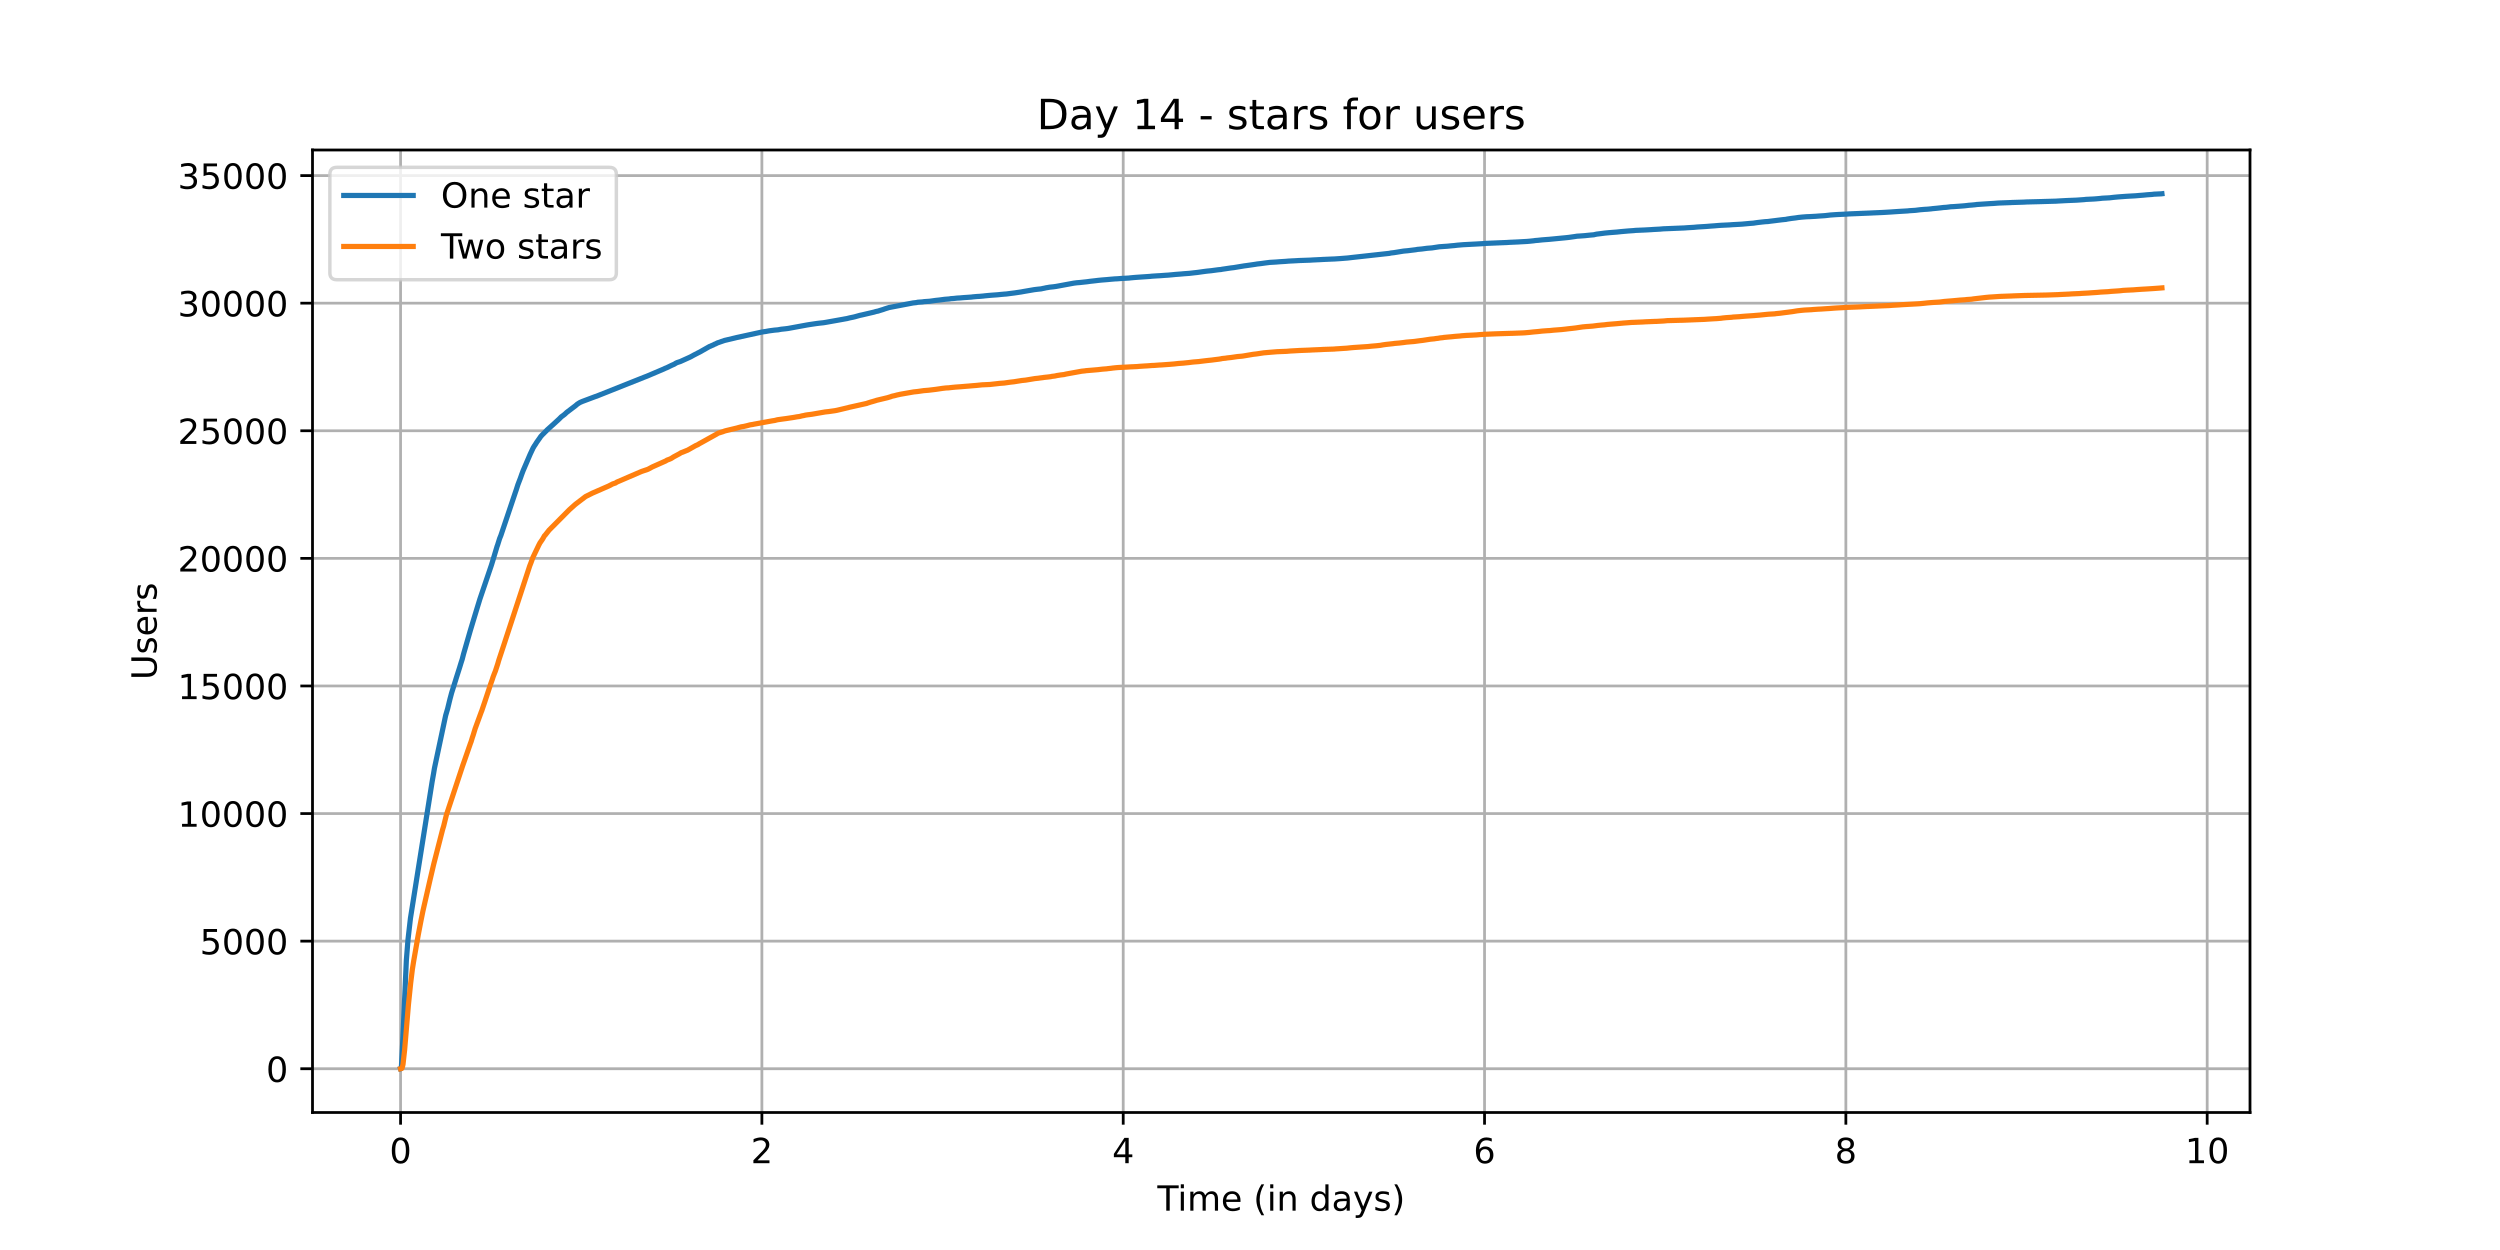 <?xml version="1.0" encoding="utf-8" standalone="no"?>
<!DOCTYPE svg PUBLIC "-//W3C//DTD SVG 1.1//EN"
  "http://www.w3.org/Graphics/SVG/1.1/DTD/svg11.dtd">
<!-- Created with matplotlib (https://matplotlib.org/) -->
<svg height="360pt" version="1.1" viewBox="0 0 720 360" width="720pt" xmlns="http://www.w3.org/2000/svg" xmlns:xlink="http://www.w3.org/1999/xlink">
 <defs>
  <style type="text/css">*{stroke-linecap:butt;stroke-linejoin:round;}</style>
 </defs>
 <g id="figure_1">
  <g id="patch_1">
   <path d="M 0 360 
L 720 360 
L 720 0 
L 0 0 
z
" style="fill:#ffffff;"/>
  </g>
  <g id="axes_1">
   <g id="patch_2">
    <path d="M 90 320.4 
L 648 320.4 
L 648 43.2 
L 90 43.2 
z
" style="fill:#ffffff;"/>
   </g>
   <g id="matplotlib.axis_1">
    <g id="xtick_1">
     <g id="line2d_1">
      <path clip-path="url(#p4a746fdde4)" d="M 115.364 320.4 
L 115.364 43.2 
" style="fill:none;stroke:#b0b0b0;stroke-linecap:square;stroke-width:0.8;"/>
     </g>
     <g id="line2d_2">
      <defs>
       <path d="M 0 0 
L 0 3.5 
" id="m9d5cbd801d" style="stroke:#000000;stroke-width:0.8;"/>
      </defs>
      <g>
       <use style="stroke:#000000;stroke-width:0.8;" x="115.364" xlink:href="#m9d5cbd801d" y="320.4"/>
      </g>
     </g>
     <g id="text_1">
      <!-- 0 -->
      <g transform="translate(112.182 334.998)scale(0.1 -0.1)">
       <defs>
        <path d="M 31.781 66.406 
Q 24.172 66.406 20.328 58.906 
Q 16.5 51.422 16.5 36.375 
Q 16.5 21.391 20.328 13.891 
Q 24.172 6.391 31.781 6.391 
Q 39.453 6.391 43.281 13.891 
Q 47.125 21.391 47.125 36.375 
Q 47.125 51.422 43.281 58.906 
Q 39.453 66.406 31.781 66.406 
z
M 31.781 74.219 
Q 44.047 74.219 50.516 64.516 
Q 56.984 54.828 56.984 36.375 
Q 56.984 17.969 50.516 8.266 
Q 44.047 -1.422 31.781 -1.422 
Q 19.531 -1.422 13.062 8.266 
Q 6.594 17.969 6.594 36.375 
Q 6.594 54.828 13.062 64.516 
Q 19.531 74.219 31.781 74.219 
z
" id="DejaVuSans-48"/>
       </defs>
       <use xlink:href="#DejaVuSans-48"/>
      </g>
     </g>
    </g>
    <g id="xtick_2">
     <g id="line2d_3">
      <path clip-path="url(#p4a746fdde4)" d="M 219.425 320.4 
L 219.425 43.2 
" style="fill:none;stroke:#b0b0b0;stroke-linecap:square;stroke-width:0.8;"/>
     </g>
     <g id="line2d_4">
      <g>
       <use style="stroke:#000000;stroke-width:0.8;" x="219.425" xlink:href="#m9d5cbd801d" y="320.4"/>
      </g>
     </g>
     <g id="text_2">
      <!-- 2 -->
      <g transform="translate(216.244 334.998)scale(0.1 -0.1)">
       <defs>
        <path d="M 19.188 8.297 
L 53.609 8.297 
L 53.609 0 
L 7.328 0 
L 7.328 8.297 
Q 12.938 14.109 22.625 23.891 
Q 32.328 33.688 34.812 36.531 
Q 39.547 41.844 41.422 45.531 
Q 43.312 49.219 43.312 52.781 
Q 43.312 58.594 39.234 62.25 
Q 35.156 65.922 28.609 65.922 
Q 23.969 65.922 18.812 64.312 
Q 13.672 62.703 7.812 59.422 
L 7.812 69.391 
Q 13.766 71.781 18.938 73 
Q 24.125 74.219 28.422 74.219 
Q 39.75 74.219 46.484 68.547 
Q 53.219 62.891 53.219 53.422 
Q 53.219 48.922 51.531 44.891 
Q 49.859 40.875 45.406 35.406 
Q 44.188 33.984 37.641 27.219 
Q 31.109 20.453 19.188 8.297 
z
" id="DejaVuSans-50"/>
       </defs>
       <use xlink:href="#DejaVuSans-50"/>
      </g>
     </g>
    </g>
    <g id="xtick_3">
     <g id="line2d_5">
      <path clip-path="url(#p4a746fdde4)" d="M 323.486 320.4 
L 323.486 43.2 
" style="fill:none;stroke:#b0b0b0;stroke-linecap:square;stroke-width:0.8;"/>
     </g>
     <g id="line2d_6">
      <g>
       <use style="stroke:#000000;stroke-width:0.8;" x="323.486" xlink:href="#m9d5cbd801d" y="320.4"/>
      </g>
     </g>
     <g id="text_3">
      <!-- 4 -->
      <g transform="translate(320.305 334.998)scale(0.1 -0.1)">
       <defs>
        <path d="M 37.797 64.312 
L 12.891 25.391 
L 37.797 25.391 
z
M 35.203 72.906 
L 47.609 72.906 
L 47.609 25.391 
L 58.016 25.391 
L 58.016 17.188 
L 47.609 17.188 
L 47.609 0 
L 37.797 0 
L 37.797 17.188 
L 4.891 17.188 
L 4.891 26.703 
z
" id="DejaVuSans-52"/>
       </defs>
       <use xlink:href="#DejaVuSans-52"/>
      </g>
     </g>
    </g>
    <g id="xtick_4">
     <g id="line2d_7">
      <path clip-path="url(#p4a746fdde4)" d="M 427.547 320.4 
L 427.547 43.2 
" style="fill:none;stroke:#b0b0b0;stroke-linecap:square;stroke-width:0.8;"/>
     </g>
     <g id="line2d_8">
      <g>
       <use style="stroke:#000000;stroke-width:0.8;" x="427.547" xlink:href="#m9d5cbd801d" y="320.4"/>
      </g>
     </g>
     <g id="text_4">
      <!-- 6 -->
      <g transform="translate(424.366 334.998)scale(0.1 -0.1)">
       <defs>
        <path d="M 33.016 40.375 
Q 26.375 40.375 22.484 35.828 
Q 18.609 31.297 18.609 23.391 
Q 18.609 15.531 22.484 10.953 
Q 26.375 6.391 33.016 6.391 
Q 39.656 6.391 43.531 10.953 
Q 47.406 15.531 47.406 23.391 
Q 47.406 31.297 43.531 35.828 
Q 39.656 40.375 33.016 40.375 
z
M 52.594 71.297 
L 52.594 62.312 
Q 48.875 64.062 45.094 64.984 
Q 41.312 65.922 37.594 65.922 
Q 27.828 65.922 22.672 59.328 
Q 17.531 52.734 16.797 39.406 
Q 19.672 43.656 24.016 45.922 
Q 28.375 48.188 33.594 48.188 
Q 44.578 48.188 50.953 41.516 
Q 57.328 34.859 57.328 23.391 
Q 57.328 12.156 50.688 5.359 
Q 44.047 -1.422 33.016 -1.422 
Q 20.359 -1.422 13.672 8.266 
Q 6.984 17.969 6.984 36.375 
Q 6.984 53.656 15.188 63.938 
Q 23.391 74.219 37.203 74.219 
Q 40.922 74.219 44.703 73.484 
Q 48.484 72.75 52.594 71.297 
z
" id="DejaVuSans-54"/>
       </defs>
       <use xlink:href="#DejaVuSans-54"/>
      </g>
     </g>
    </g>
    <g id="xtick_5">
     <g id="line2d_9">
      <path clip-path="url(#p4a746fdde4)" d="M 531.608 320.4 
L 531.608 43.2 
" style="fill:none;stroke:#b0b0b0;stroke-linecap:square;stroke-width:0.8;"/>
     </g>
     <g id="line2d_10">
      <g>
       <use style="stroke:#000000;stroke-width:0.8;" x="531.608" xlink:href="#m9d5cbd801d" y="320.4"/>
      </g>
     </g>
     <g id="text_5">
      <!-- 8 -->
      <g transform="translate(528.427 334.998)scale(0.1 -0.1)">
       <defs>
        <path d="M 31.781 34.625 
Q 24.75 34.625 20.719 30.859 
Q 16.703 27.094 16.703 20.516 
Q 16.703 13.922 20.719 10.156 
Q 24.75 6.391 31.781 6.391 
Q 38.812 6.391 42.859 10.172 
Q 46.922 13.969 46.922 20.516 
Q 46.922 27.094 42.891 30.859 
Q 38.875 34.625 31.781 34.625 
z
M 21.922 38.812 
Q 15.578 40.375 12.031 44.719 
Q 8.5 49.078 8.5 55.328 
Q 8.5 64.062 14.719 69.141 
Q 20.953 74.219 31.781 74.219 
Q 42.672 74.219 48.875 69.141 
Q 55.078 64.062 55.078 55.328 
Q 55.078 49.078 51.531 44.719 
Q 48 40.375 41.703 38.812 
Q 48.828 37.156 52.797 32.312 
Q 56.781 27.484 56.781 20.516 
Q 56.781 9.906 50.312 4.234 
Q 43.844 -1.422 31.781 -1.422 
Q 19.734 -1.422 13.25 4.234 
Q 6.781 9.906 6.781 20.516 
Q 6.781 27.484 10.781 32.312 
Q 14.797 37.156 21.922 38.812 
z
M 18.312 54.391 
Q 18.312 48.734 21.844 45.562 
Q 25.391 42.391 31.781 42.391 
Q 38.141 42.391 41.719 45.562 
Q 45.312 48.734 45.312 54.391 
Q 45.312 60.062 41.719 63.234 
Q 38.141 66.406 31.781 66.406 
Q 25.391 66.406 21.844 63.234 
Q 18.312 60.062 18.312 54.391 
z
" id="DejaVuSans-56"/>
       </defs>
       <use xlink:href="#DejaVuSans-56"/>
      </g>
     </g>
    </g>
    <g id="xtick_6">
     <g id="line2d_11">
      <path clip-path="url(#p4a746fdde4)" d="M 635.669 320.4 
L 635.669 43.2 
" style="fill:none;stroke:#b0b0b0;stroke-linecap:square;stroke-width:0.8;"/>
     </g>
     <g id="line2d_12">
      <g>
       <use style="stroke:#000000;stroke-width:0.8;" x="635.669" xlink:href="#m9d5cbd801d" y="320.4"/>
      </g>
     </g>
     <g id="text_6">
      <!-- 10 -->
      <g transform="translate(629.307 334.998)scale(0.1 -0.1)">
       <defs>
        <path d="M 12.406 8.297 
L 28.516 8.297 
L 28.516 63.922 
L 10.984 60.406 
L 10.984 69.391 
L 28.422 72.906 
L 38.281 72.906 
L 38.281 8.297 
L 54.391 8.297 
L 54.391 0 
L 12.406 0 
z
" id="DejaVuSans-49"/>
       </defs>
       <use xlink:href="#DejaVuSans-49"/>
       <use x="63.623" xlink:href="#DejaVuSans-48"/>
      </g>
     </g>
    </g>
    <g id="text_7">
     <!-- Time (in days) -->
     <g transform="translate(333.327 348.677)scale(0.1 -0.1)">
      <defs>
       <path d="M -0.297 72.906 
L 61.375 72.906 
L 61.375 64.594 
L 35.5 64.594 
L 35.5 0 
L 25.594 0 
L 25.594 64.594 
L -0.297 64.594 
z
" id="DejaVuSans-84"/>
       <path d="M 9.422 54.688 
L 18.406 54.688 
L 18.406 0 
L 9.422 0 
z
M 9.422 75.984 
L 18.406 75.984 
L 18.406 64.594 
L 9.422 64.594 
z
" id="DejaVuSans-105"/>
       <path d="M 52 44.188 
Q 55.375 50.25 60.062 53.125 
Q 64.75 56 71.094 56 
Q 79.641 56 84.281 50.016 
Q 88.922 44.047 88.922 33.016 
L 88.922 0 
L 79.891 0 
L 79.891 32.719 
Q 79.891 40.578 77.094 44.375 
Q 74.312 48.188 68.609 48.188 
Q 61.625 48.188 57.562 43.547 
Q 53.516 38.922 53.516 30.906 
L 53.516 0 
L 44.484 0 
L 44.484 32.719 
Q 44.484 40.625 41.703 44.406 
Q 38.922 48.188 33.109 48.188 
Q 26.219 48.188 22.156 43.531 
Q 18.109 38.875 18.109 30.906 
L 18.109 0 
L 9.078 0 
L 9.078 54.688 
L 18.109 54.688 
L 18.109 46.188 
Q 21.188 51.219 25.484 53.609 
Q 29.781 56 35.688 56 
Q 41.656 56 45.828 52.969 
Q 50 49.953 52 44.188 
z
" id="DejaVuSans-109"/>
       <path d="M 56.203 29.594 
L 56.203 25.203 
L 14.891 25.203 
Q 15.484 15.922 20.484 11.062 
Q 25.484 6.203 34.422 6.203 
Q 39.594 6.203 44.453 7.469 
Q 49.312 8.734 54.109 11.281 
L 54.109 2.781 
Q 49.266 0.734 44.188 -0.344 
Q 39.109 -1.422 33.891 -1.422 
Q 20.797 -1.422 13.156 6.188 
Q 5.516 13.812 5.516 26.812 
Q 5.516 40.234 12.766 48.109 
Q 20.016 56 32.328 56 
Q 43.359 56 49.781 48.891 
Q 56.203 41.797 56.203 29.594 
z
M 47.219 32.234 
Q 47.125 39.594 43.094 43.984 
Q 39.062 48.391 32.422 48.391 
Q 24.906 48.391 20.391 44.141 
Q 15.875 39.891 15.188 32.172 
z
" id="DejaVuSans-101"/>
       <path id="DejaVuSans-32"/>
       <path d="M 31 75.875 
Q 24.469 64.656 21.281 53.656 
Q 18.109 42.672 18.109 31.391 
Q 18.109 20.125 21.312 9.062 
Q 24.516 -2 31 -13.188 
L 23.188 -13.188 
Q 15.875 -1.703 12.234 9.375 
Q 8.594 20.453 8.594 31.391 
Q 8.594 42.281 12.203 53.312 
Q 15.828 64.359 23.188 75.875 
z
" id="DejaVuSans-40"/>
       <path d="M 54.891 33.016 
L 54.891 0 
L 45.906 0 
L 45.906 32.719 
Q 45.906 40.484 42.875 44.328 
Q 39.844 48.188 33.797 48.188 
Q 26.516 48.188 22.312 43.547 
Q 18.109 38.922 18.109 30.906 
L 18.109 0 
L 9.078 0 
L 9.078 54.688 
L 18.109 54.688 
L 18.109 46.188 
Q 21.344 51.125 25.703 53.562 
Q 30.078 56 35.797 56 
Q 45.219 56 50.047 50.172 
Q 54.891 44.344 54.891 33.016 
z
" id="DejaVuSans-110"/>
       <path d="M 45.406 46.391 
L 45.406 75.984 
L 54.391 75.984 
L 54.391 0 
L 45.406 0 
L 45.406 8.203 
Q 42.578 3.328 38.25 0.953 
Q 33.938 -1.422 27.875 -1.422 
Q 17.969 -1.422 11.734 6.484 
Q 5.516 14.406 5.516 27.297 
Q 5.516 40.188 11.734 48.094 
Q 17.969 56 27.875 56 
Q 33.938 56 38.25 53.625 
Q 42.578 51.266 45.406 46.391 
z
M 14.797 27.297 
Q 14.797 17.391 18.875 11.75 
Q 22.953 6.109 30.078 6.109 
Q 37.203 6.109 41.297 11.75 
Q 45.406 17.391 45.406 27.297 
Q 45.406 37.203 41.297 42.844 
Q 37.203 48.484 30.078 48.484 
Q 22.953 48.484 18.875 42.844 
Q 14.797 37.203 14.797 27.297 
z
" id="DejaVuSans-100"/>
       <path d="M 34.281 27.484 
Q 23.391 27.484 19.188 25 
Q 14.984 22.516 14.984 16.5 
Q 14.984 11.719 18.141 8.906 
Q 21.297 6.109 26.703 6.109 
Q 34.188 6.109 38.703 11.406 
Q 43.219 16.703 43.219 25.484 
L 43.219 27.484 
z
M 52.203 31.203 
L 52.203 0 
L 43.219 0 
L 43.219 8.297 
Q 40.141 3.328 35.547 0.953 
Q 30.953 -1.422 24.312 -1.422 
Q 15.922 -1.422 10.953 3.297 
Q 6 8.016 6 15.922 
Q 6 25.141 12.172 29.828 
Q 18.359 34.516 30.609 34.516 
L 43.219 34.516 
L 43.219 35.406 
Q 43.219 41.609 39.141 45 
Q 35.062 48.391 27.688 48.391 
Q 23 48.391 18.547 47.266 
Q 14.109 46.141 10.016 43.891 
L 10.016 52.203 
Q 14.938 54.109 19.578 55.047 
Q 24.219 56 28.609 56 
Q 40.484 56 46.344 49.844 
Q 52.203 43.703 52.203 31.203 
z
" id="DejaVuSans-97"/>
       <path d="M 32.172 -5.078 
Q 28.375 -14.844 24.75 -17.812 
Q 21.141 -20.797 15.094 -20.797 
L 7.906 -20.797 
L 7.906 -13.281 
L 13.188 -13.281 
Q 16.891 -13.281 18.938 -11.516 
Q 21 -9.766 23.484 -3.219 
L 25.094 0.875 
L 2.984 54.688 
L 12.5 54.688 
L 29.594 11.922 
L 46.688 54.688 
L 56.203 54.688 
z
" id="DejaVuSans-121"/>
       <path d="M 44.281 53.078 
L 44.281 44.578 
Q 40.484 46.531 36.375 47.5 
Q 32.281 48.484 27.875 48.484 
Q 21.188 48.484 17.844 46.438 
Q 14.5 44.391 14.5 40.281 
Q 14.5 37.156 16.891 35.375 
Q 19.281 33.594 26.516 31.984 
L 29.594 31.297 
Q 39.156 29.25 43.188 25.516 
Q 47.219 21.781 47.219 15.094 
Q 47.219 7.469 41.188 3.016 
Q 35.156 -1.422 24.609 -1.422 
Q 20.219 -1.422 15.453 -0.562 
Q 10.688 0.297 5.422 2 
L 5.422 11.281 
Q 10.406 8.688 15.234 7.391 
Q 20.062 6.109 24.812 6.109 
Q 31.156 6.109 34.562 8.281 
Q 37.984 10.453 37.984 14.406 
Q 37.984 18.062 35.516 20.016 
Q 33.062 21.969 24.703 23.781 
L 21.578 24.516 
Q 13.234 26.266 9.516 29.906 
Q 5.812 33.547 5.812 39.891 
Q 5.812 47.609 11.281 51.797 
Q 16.75 56 26.812 56 
Q 31.781 56 36.172 55.266 
Q 40.578 54.547 44.281 53.078 
z
" id="DejaVuSans-115"/>
       <path d="M 8.016 75.875 
L 15.828 75.875 
Q 23.141 64.359 26.781 53.312 
Q 30.422 42.281 30.422 31.391 
Q 30.422 20.453 26.781 9.375 
Q 23.141 -1.703 15.828 -13.188 
L 8.016 -13.188 
Q 14.5 -2 17.703 9.062 
Q 20.906 20.125 20.906 31.391 
Q 20.906 42.672 17.703 53.656 
Q 14.5 64.656 8.016 75.875 
z
" id="DejaVuSans-41"/>
      </defs>
      <use xlink:href="#DejaVuSans-84"/>
      <use x="57.959" xlink:href="#DejaVuSans-105"/>
      <use x="85.742" xlink:href="#DejaVuSans-109"/>
      <use x="183.154" xlink:href="#DejaVuSans-101"/>
      <use x="244.678" xlink:href="#DejaVuSans-32"/>
      <use x="276.465" xlink:href="#DejaVuSans-40"/>
      <use x="315.479" xlink:href="#DejaVuSans-105"/>
      <use x="343.262" xlink:href="#DejaVuSans-110"/>
      <use x="406.641" xlink:href="#DejaVuSans-32"/>
      <use x="438.428" xlink:href="#DejaVuSans-100"/>
      <use x="501.904" xlink:href="#DejaVuSans-97"/>
      <use x="563.184" xlink:href="#DejaVuSans-121"/>
      <use x="622.363" xlink:href="#DejaVuSans-115"/>
      <use x="674.463" xlink:href="#DejaVuSans-41"/>
     </g>
    </g>
   </g>
   <g id="matplotlib.axis_2">
    <g id="ytick_1">
     <g id="line2d_13">
      <path clip-path="url(#p4a746fdde4)" d="M 90 307.8 
L 648 307.8 
" style="fill:none;stroke:#b0b0b0;stroke-linecap:square;stroke-width:0.8;"/>
     </g>
     <g id="line2d_14">
      <defs>
       <path d="M 0 0 
L -3.5 0 
" id="m62aedca3f7" style="stroke:#000000;stroke-width:0.8;"/>
      </defs>
      <g>
       <use style="stroke:#000000;stroke-width:0.8;" x="90" xlink:href="#m62aedca3f7" y="307.8"/>
      </g>
     </g>
     <g id="text_8">
      <!-- 0 -->
      <g transform="translate(76.638 311.599)scale(0.1 -0.1)">
       <use xlink:href="#DejaVuSans-48"/>
      </g>
     </g>
    </g>
    <g id="ytick_2">
     <g id="line2d_15">
      <path clip-path="url(#p4a746fdde4)" d="M 90 271.052 
L 648 271.052 
" style="fill:none;stroke:#b0b0b0;stroke-linecap:square;stroke-width:0.8;"/>
     </g>
     <g id="line2d_16">
      <g>
       <use style="stroke:#000000;stroke-width:0.8;" x="90" xlink:href="#m62aedca3f7" y="271.052"/>
      </g>
     </g>
     <g id="text_9">
      <!-- 5000 -->
      <g transform="translate(57.55 274.852)scale(0.1 -0.1)">
       <defs>
        <path d="M 10.797 72.906 
L 49.516 72.906 
L 49.516 64.594 
L 19.828 64.594 
L 19.828 46.734 
Q 21.969 47.469 24.109 47.828 
Q 26.266 48.188 28.422 48.188 
Q 40.625 48.188 47.75 41.5 
Q 54.891 34.812 54.891 23.391 
Q 54.891 11.625 47.562 5.094 
Q 40.234 -1.422 26.906 -1.422 
Q 22.312 -1.422 17.547 -0.641 
Q 12.797 0.141 7.719 1.703 
L 7.719 11.625 
Q 12.109 9.234 16.797 8.062 
Q 21.484 6.891 26.703 6.891 
Q 35.156 6.891 40.078 11.328 
Q 45.016 15.766 45.016 23.391 
Q 45.016 31 40.078 35.438 
Q 35.156 39.891 26.703 39.891 
Q 22.75 39.891 18.812 39.016 
Q 14.891 38.141 10.797 36.281 
z
" id="DejaVuSans-53"/>
       </defs>
       <use xlink:href="#DejaVuSans-53"/>
       <use x="63.623" xlink:href="#DejaVuSans-48"/>
       <use x="127.246" xlink:href="#DejaVuSans-48"/>
       <use x="190.869" xlink:href="#DejaVuSans-48"/>
      </g>
     </g>
    </g>
    <g id="ytick_3">
     <g id="line2d_17">
      <path clip-path="url(#p4a746fdde4)" d="M 90 234.305 
L 648 234.305 
" style="fill:none;stroke:#b0b0b0;stroke-linecap:square;stroke-width:0.8;"/>
     </g>
     <g id="line2d_18">
      <g>
       <use style="stroke:#000000;stroke-width:0.8;" x="90" xlink:href="#m62aedca3f7" y="234.305"/>
      </g>
     </g>
     <g id="text_10">
      <!-- 10000 -->
      <g transform="translate(51.188 238.104)scale(0.1 -0.1)">
       <use xlink:href="#DejaVuSans-49"/>
       <use x="63.623" xlink:href="#DejaVuSans-48"/>
       <use x="127.246" xlink:href="#DejaVuSans-48"/>
       <use x="190.869" xlink:href="#DejaVuSans-48"/>
       <use x="254.492" xlink:href="#DejaVuSans-48"/>
      </g>
     </g>
    </g>
    <g id="ytick_4">
     <g id="line2d_19">
      <path clip-path="url(#p4a746fdde4)" d="M 90 197.557 
L 648 197.557 
" style="fill:none;stroke:#b0b0b0;stroke-linecap:square;stroke-width:0.8;"/>
     </g>
     <g id="line2d_20">
      <g>
       <use style="stroke:#000000;stroke-width:0.8;" x="90" xlink:href="#m62aedca3f7" y="197.557"/>
      </g>
     </g>
     <g id="text_11">
      <!-- 15000 -->
      <g transform="translate(51.188 201.357)scale(0.1 -0.1)">
       <use xlink:href="#DejaVuSans-49"/>
       <use x="63.623" xlink:href="#DejaVuSans-53"/>
       <use x="127.246" xlink:href="#DejaVuSans-48"/>
       <use x="190.869" xlink:href="#DejaVuSans-48"/>
       <use x="254.492" xlink:href="#DejaVuSans-48"/>
      </g>
     </g>
    </g>
    <g id="ytick_5">
     <g id="line2d_21">
      <path clip-path="url(#p4a746fdde4)" d="M 90 160.81 
L 648 160.81 
" style="fill:none;stroke:#b0b0b0;stroke-linecap:square;stroke-width:0.8;"/>
     </g>
     <g id="line2d_22">
      <g>
       <use style="stroke:#000000;stroke-width:0.8;" x="90" xlink:href="#m62aedca3f7" y="160.81"/>
      </g>
     </g>
     <g id="text_12">
      <!-- 20000 -->
      <g transform="translate(51.188 164.609)scale(0.1 -0.1)">
       <use xlink:href="#DejaVuSans-50"/>
       <use x="63.623" xlink:href="#DejaVuSans-48"/>
       <use x="127.246" xlink:href="#DejaVuSans-48"/>
       <use x="190.869" xlink:href="#DejaVuSans-48"/>
       <use x="254.492" xlink:href="#DejaVuSans-48"/>
      </g>
     </g>
    </g>
    <g id="ytick_6">
     <g id="line2d_23">
      <path clip-path="url(#p4a746fdde4)" d="M 90 124.062 
L 648 124.062 
" style="fill:none;stroke:#b0b0b0;stroke-linecap:square;stroke-width:0.8;"/>
     </g>
     <g id="line2d_24">
      <g>
       <use style="stroke:#000000;stroke-width:0.8;" x="90" xlink:href="#m62aedca3f7" y="124.062"/>
      </g>
     </g>
     <g id="text_13">
      <!-- 25000 -->
      <g transform="translate(51.188 127.861)scale(0.1 -0.1)">
       <use xlink:href="#DejaVuSans-50"/>
       <use x="63.623" xlink:href="#DejaVuSans-53"/>
       <use x="127.246" xlink:href="#DejaVuSans-48"/>
       <use x="190.869" xlink:href="#DejaVuSans-48"/>
       <use x="254.492" xlink:href="#DejaVuSans-48"/>
      </g>
     </g>
    </g>
    <g id="ytick_7">
     <g id="line2d_25">
      <path clip-path="url(#p4a746fdde4)" d="M 90 87.315 
L 648 87.315 
" style="fill:none;stroke:#b0b0b0;stroke-linecap:square;stroke-width:0.8;"/>
     </g>
     <g id="line2d_26">
      <g>
       <use style="stroke:#000000;stroke-width:0.8;" x="90" xlink:href="#m62aedca3f7" y="87.315"/>
      </g>
     </g>
     <g id="text_14">
      <!-- 30000 -->
      <g transform="translate(51.188 91.114)scale(0.1 -0.1)">
       <defs>
        <path d="M 40.578 39.312 
Q 47.656 37.797 51.625 33 
Q 55.609 28.219 55.609 21.188 
Q 55.609 10.406 48.188 4.484 
Q 40.766 -1.422 27.094 -1.422 
Q 22.516 -1.422 17.656 -0.516 
Q 12.797 0.391 7.625 2.203 
L 7.625 11.719 
Q 11.719 9.328 16.594 8.109 
Q 21.484 6.891 26.812 6.891 
Q 36.078 6.891 40.938 10.547 
Q 45.797 14.203 45.797 21.188 
Q 45.797 27.641 41.281 31.266 
Q 36.766 34.906 28.719 34.906 
L 20.219 34.906 
L 20.219 43.016 
L 29.109 43.016 
Q 36.375 43.016 40.234 45.922 
Q 44.094 48.828 44.094 54.297 
Q 44.094 59.906 40.109 62.906 
Q 36.141 65.922 28.719 65.922 
Q 24.656 65.922 20.016 65.031 
Q 15.375 64.156 9.812 62.312 
L 9.812 71.094 
Q 15.438 72.656 20.344 73.438 
Q 25.25 74.219 29.594 74.219 
Q 40.828 74.219 47.359 69.109 
Q 53.906 64.016 53.906 55.328 
Q 53.906 49.266 50.438 45.094 
Q 46.969 40.922 40.578 39.312 
z
" id="DejaVuSans-51"/>
       </defs>
       <use xlink:href="#DejaVuSans-51"/>
       <use x="63.623" xlink:href="#DejaVuSans-48"/>
       <use x="127.246" xlink:href="#DejaVuSans-48"/>
       <use x="190.869" xlink:href="#DejaVuSans-48"/>
       <use x="254.492" xlink:href="#DejaVuSans-48"/>
      </g>
     </g>
    </g>
    <g id="ytick_8">
     <g id="line2d_27">
      <path clip-path="url(#p4a746fdde4)" d="M 90 50.567 
L 648 50.567 
" style="fill:none;stroke:#b0b0b0;stroke-linecap:square;stroke-width:0.8;"/>
     </g>
     <g id="line2d_28">
      <g>
       <use style="stroke:#000000;stroke-width:0.8;" x="90" xlink:href="#m62aedca3f7" y="50.567"/>
      </g>
     </g>
     <g id="text_15">
      <!-- 35000 -->
      <g transform="translate(51.188 54.366)scale(0.1 -0.1)">
       <use xlink:href="#DejaVuSans-51"/>
       <use x="63.623" xlink:href="#DejaVuSans-53"/>
       <use x="127.246" xlink:href="#DejaVuSans-48"/>
       <use x="190.869" xlink:href="#DejaVuSans-48"/>
       <use x="254.492" xlink:href="#DejaVuSans-48"/>
      </g>
     </g>
    </g>
    <g id="text_16">
     <!-- Users -->
     <g transform="translate(45.108 195.801)rotate(-90)scale(0.1 -0.1)">
      <defs>
       <path d="M 8.688 72.906 
L 18.609 72.906 
L 18.609 28.609 
Q 18.609 16.891 22.844 11.734 
Q 27.094 6.594 36.625 6.594 
Q 46.094 6.594 50.344 11.734 
Q 54.594 16.891 54.594 28.609 
L 54.594 72.906 
L 64.5 72.906 
L 64.5 27.391 
Q 64.5 13.141 57.438 5.859 
Q 50.391 -1.422 36.625 -1.422 
Q 22.797 -1.422 15.734 5.859 
Q 8.688 13.141 8.688 27.391 
z
" id="DejaVuSans-85"/>
       <path d="M 41.109 46.297 
Q 39.594 47.172 37.812 47.578 
Q 36.031 48 33.891 48 
Q 26.266 48 22.188 43.047 
Q 18.109 38.094 18.109 28.812 
L 18.109 0 
L 9.078 0 
L 9.078 54.688 
L 18.109 54.688 
L 18.109 46.188 
Q 20.953 51.172 25.484 53.578 
Q 30.031 56 36.531 56 
Q 37.453 56 38.578 55.875 
Q 39.703 55.766 41.062 55.516 
z
" id="DejaVuSans-114"/>
      </defs>
      <use xlink:href="#DejaVuSans-85"/>
      <use x="73.193" xlink:href="#DejaVuSans-115"/>
      <use x="125.293" xlink:href="#DejaVuSans-101"/>
      <use x="186.816" xlink:href="#DejaVuSans-114"/>
      <use x="227.93" xlink:href="#DejaVuSans-115"/>
     </g>
    </g>
   </g>
   <g id="line2d_29">
    <path clip-path="url(#p4a746fdde4)" d="M 115.364 307.8 
L 115.493 307.763 
L 115.6 307.308 
L 115.886 302.009 
L 117.032 276.557 
L 117.498 270.656 
L 118.214 264.423 
L 124.444 225.177 
L 124.874 222.759 
L 125.125 221.237 
L 128.348 206.053 
L 128.921 204.098 
L 129.566 201.431 
L 130.067 199.549 
L 130.891 196.933 
L 131.178 196.014 
L 131.32 195.544 
L 132.359 192.28 
L 132.789 190.869 
L 133.114 189.862 
L 133.509 188.326 
L 133.724 187.584 
L 135.407 181.741 
L 136.768 177.243 
L 137.627 174.421 
L 137.842 173.73 
L 138.2 172.554 
L 141.531 162.75 
L 141.925 161.464 
L 143.178 157.289 
L 143.286 157.025 
L 143.894 155.085 
L 144.252 154.203 
L 148.514 141.547 
L 148.693 141.032 
L 149.159 139.57 
L 149.875 137.71 
L 150.269 136.586 
L 150.664 135.542 
L 152.669 130.861 
L 153.529 129.031 
L 153.887 128.435 
L 154.138 128.075 
L 154.568 127.377 
L 155.392 126.223 
L 155.749 125.694 
L 156.287 125.113 
L 156.681 124.738 
L 156.86 124.54 
L 156.968 124.43 
L 157.255 124.158 
L 157.577 123.812 
L 159.546 122.041 
L 161.051 120.659 
L 161.302 120.402 
L 161.624 120.071 
L 162.591 119.351 
L 163.2 118.778 
L 165.706 116.874 
L 165.993 116.639 
L 166.243 116.411 
L 166.709 116.11 
L 167.067 115.897 
L 167.748 115.603 
L 171.329 114.258 
L 171.616 114.162 
L 171.867 114.082 
L 172.406 113.861 
L 185.662 108.584 
L 186.306 108.342 
L 191.284 106.225 
L 191.463 106.122 
L 192.035 105.894 
L 193.503 105.181 
L 193.718 105.093 
L 194.184 104.887 
L 194.685 104.571 
L 195.043 104.41 
L 195.938 104.116 
L 198.589 102.918 
L 198.983 102.727 
L 199.735 102.308 
L 201.097 101.602 
L 201.49 101.411 
L 204.321 99.802 
L 204.643 99.691 
L 204.858 99.574 
L 205.36 99.375 
L 205.825 99.125 
L 206.112 99.022 
L 206.577 98.773 
L 208.619 98.06 
L 211.843 97.295 
L 212.094 97.229 
L 219.363 95.642 
L 219.829 95.561 
L 220.617 95.451 
L 220.903 95.392 
L 221.511 95.282 
L 223.016 95.083 
L 224.161 94.98 
L 224.376 94.929 
L 224.985 94.819 
L 226.059 94.708 
L 226.954 94.598 
L 232.469 93.584 
L 233.149 93.474 
L 235.118 93.18 
L 236.014 93.069 
L 237.124 92.952 
L 237.805 92.842 
L 242.174 92.062 
L 242.747 91.96 
L 243.284 91.857 
L 243.929 91.746 
L 244.681 91.555 
L 245.182 91.452 
L 245.719 91.342 
L 246.185 91.232 
L 247.654 90.82 
L 248.228 90.703 
L 251.775 89.872 
L 252.061 89.777 
L 252.384 89.689 
L 252.886 89.593 
L 253.315 89.446 
L 254.354 89.13 
L 254.892 88.932 
L 255.823 88.645 
L 256.038 88.571 
L 262.95 87.249 
L 263.954 87.138 
L 264.276 87.05 
L 265.673 86.947 
L 266.138 86.874 
L 267.75 86.763 
L 269.469 86.521 
L 270.507 86.411 
L 272.047 86.205 
L 273.372 86.102 
L 273.873 86.014 
L 274.661 85.962 
L 275.628 85.852 
L 276.345 85.815 
L 277.635 85.705 
L 278.423 85.654 
L 279.857 85.551 
L 280.108 85.507 
L 281.325 85.396 
L 282.042 85.36 
L 283.259 85.249 
L 283.653 85.198 
L 284.798 85.088 
L 285.694 85.014 
L 287.234 84.904 
L 288.308 84.794 
L 289.454 84.691 
L 289.776 84.676 
L 291.281 84.478 
L 292.175 84.368 
L 294.145 84.074 
L 294.719 83.963 
L 297.869 83.419 
L 298.764 83.309 
L 299.875 83.192 
L 300.304 83.089 
L 300.806 82.993 
L 301.271 82.883 
L 301.701 82.817 
L 302.31 82.707 
L 303.385 82.596 
L 304.173 82.486 
L 309.261 81.545 
L 310.121 81.435 
L 310.98 81.369 
L 311.984 81.259 
L 313.094 81.141 
L 313.846 81.031 
L 314.24 80.987 
L 315.422 80.854 
L 316.317 80.744 
L 317.355 80.641 
L 318.751 80.531 
L 319.754 80.436 
L 321.043 80.325 
L 321.723 80.296 
L 323.048 80.193 
L 323.37 80.178 
L 325.196 80.075 
L 325.411 80.039 
L 326.593 79.928 
L 327.452 79.862 
L 329.027 79.752 
L 329.816 79.701 
L 331.284 79.598 
L 331.678 79.546 
L 333.396 79.436 
L 334.112 79.399 
L 335.58 79.289 
L 336.332 79.245 
L 337.55 79.135 
L 338.589 79.032 
L 340.057 78.922 
L 341.024 78.833 
L 342.563 78.723 
L 343.816 78.576 
L 344.819 78.466 
L 346.538 78.223 
L 347.362 78.113 
L 347.755 78.069 
L 348.865 77.959 
L 349.295 77.9 
L 350.835 77.694 
L 351.73 77.606 
L 351.98 77.54 
L 352.41 77.481 
L 354.418 77.18 
L 355.349 77.069 
L 358.322 76.577 
L 359.147 76.467 
L 360.938 76.21 
L 361.618 76.107 
L 362.084 76.026 
L 363.088 75.916 
L 363.518 75.857 
L 364.306 75.747 
L 365.702 75.57 
L 367.565 75.46 
L 368.46 75.386 
L 370.215 75.276 
L 371.146 75.195 
L 373.295 75.085 
L 374.083 75.034 
L 377.306 74.923 
L 378.094 74.872 
L 380.35 74.762 
L 381.102 74.718 
L 383.644 74.607 
L 384.288 74.585 
L 385.936 74.475 
L 386.795 74.409 
L 388.156 74.299 
L 389.409 74.152 
L 400.188 72.961 
L 400.51 72.873 
L 401.406 72.77 
L 401.871 72.697 
L 404.234 72.314 
L 405.452 72.204 
L 406.849 72.028 
L 407.708 71.925 
L 408.245 71.822 
L 409.462 71.712 
L 411.003 71.506 
L 412.399 71.396 
L 414.512 71.072 
L 416.051 70.962 
L 416.839 70.911 
L 417.913 70.8 
L 418.844 70.72 
L 419.775 70.609 
L 420.133 70.58 
L 421.458 70.47 
L 422.174 70.433 
L 424.287 70.323 
L 425.003 70.286 
L 426.936 70.176 
L 427.867 70.095 
L 430.553 69.985 
L 431.233 69.955 
L 433.919 69.845 
L 434.707 69.793 
L 437.141 69.683 
L 437.894 69.639 
L 439.863 69.529 
L 440.83 69.441 
L 441.833 69.33 
L 442.119 69.279 
L 443.014 69.206 
L 444.017 69.095 
L 444.912 69.022 
L 446.201 68.926 
L 446.416 68.904 
L 447.562 68.794 
L 448.6 68.691 
L 449.746 68.581 
L 450.748 68.485 
L 451.787 68.375 
L 453.506 68.132 
L 454.186 68.022 
L 454.938 67.978 
L 456.442 67.868 
L 456.837 67.824 
L 457.911 67.714 
L 459.021 67.618 
L 459.271 67.552 
L 459.845 67.427 
L 460.74 67.317 
L 462.208 67.126 
L 463.354 67.015 
L 464.25 66.942 
L 465.682 66.832 
L 466.828 66.707 
L 468.081 66.596 
L 469.012 66.516 
L 470.587 66.405 
L 470.981 66.354 
L 473.559 66.244 
L 473.881 66.229 
L 475.672 66.126 
L 476.03 66.097 
L 478.071 65.986 
L 479.037 65.898 
L 481.759 65.788 
L 482.44 65.759 
L 485.125 65.648 
L 485.984 65.582 
L 487.846 65.472 
L 488.849 65.376 
L 490.675 65.266 
L 491.466 65.215 
L 492.826 65.104 
L 493.651 65.046 
L 494.975 64.935 
L 495.763 64.884 
L 498.054 64.774 
L 498.914 64.708 
L 500.954 64.597 
L 501.706 64.553 
L 502.888 64.443 
L 503.854 64.355 
L 505.072 64.259 
L 505.359 64.208 
L 506.11 64.098 
L 507.364 63.951 
L 508.402 63.84 
L 509.118 63.804 
L 509.942 63.693 
L 511.267 63.532 
L 512.127 63.421 
L 513.417 63.267 
L 514.384 63.172 
L 514.707 63.091 
L 515.388 62.988 
L 515.853 62.914 
L 517.179 62.753 
L 517.859 62.642 
L 518.97 62.525 
L 520.367 62.415 
L 520.976 62.4 
L 522.945 62.29 
L 523.805 62.223 
L 525.345 62.121 
L 525.704 62.091 
L 526.671 61.981 
L 527.065 61.929 
L 528.64 61.819 
L 529.392 61.775 
L 531.719 61.665 
L 532.543 61.606 
L 535.228 61.496 
L 535.909 61.466 
L 538.594 61.356 
L 539.31 61.319 
L 541.852 61.209 
L 542.569 61.172 
L 544.43 61.062 
L 545.254 61.003 
L 546.901 60.893 
L 547.653 60.849 
L 549.479 60.739 
L 549.872 60.687 
L 551.627 60.577 
L 553.024 60.401 
L 554.349 60.291 
L 555.065 60.254 
L 556.139 60.151 
L 556.569 60.092 
L 557.751 59.982 
L 558.861 59.864 
L 559.756 59.754 
L 560.509 59.71 
L 561.404 59.6 
L 561.833 59.541 
L 562.514 59.512 
L 564.126 59.401 
L 564.484 59.372 
L 565.774 59.269 
L 566.168 59.225 
L 567.099 59.115 
L 567.923 59.056 
L 568.962 58.953 
L 569.248 58.901 
L 570.861 58.791 
L 571.648 58.74 
L 573.332 58.63 
L 574.048 58.593 
L 575.445 58.483 
L 576.126 58.453 
L 579.098 58.343 
L 579.42 58.321 
L 582.893 58.211 
L 583.645 58.167 
L 587.942 58.056 
L 588.586 58.034 
L 592.239 57.931 
L 592.597 57.902 
L 594.602 57.792 
L 595.319 57.755 
L 598.04 57.645 
L 598.864 57.586 
L 600.29 57.483 
L 600.72 57.424 
L 603.011 57.314 
L 603.87 57.248 
L 604.98 57.145 
L 605.41 57.086 
L 607.522 56.976 
L 608.775 56.829 
L 609.957 56.719 
L 610.816 56.653 
L 612.32 56.542 
L 613.072 56.498 
L 615.042 56.388 
L 615.974 56.307 
L 617.37 56.197 
L 618.409 56.094 
L 619.878 55.991 
L 620.307 55.925 
L 622.457 55.822 
L 622.636 55.8 
L 622.636 55.8 
" style="fill:none;stroke:#1f77b4;stroke-linecap:square;stroke-width:1.5;"/>
   </g>
   <g id="line2d_30">
    <path clip-path="url(#p4a746fdde4)" d="M 115.364 307.8 
L 115.707 307.712 
L 115.851 307.425 
L 116.065 306.543 
L 116.531 302.376 
L 117.641 289.22 
L 118.286 283.01 
L 118.752 279.225 
L 119.145 276.748 
L 120.47 269.178 
L 121.186 265.43 
L 121.795 262.417 
L 121.974 261.616 
L 123.836 253.458 
L 124.91 248.879 
L 127.453 238.972 
L 127.775 237.906 
L 128.563 234.694 
L 133.258 220.488 
L 133.688 219.268 
L 135.515 214.013 
L 135.658 213.66 
L 136.052 212.359 
L 136.266 211.742 
L 136.839 209.86 
L 138.63 204.973 
L 138.737 204.73 
L 139.024 203.871 
L 139.597 202.188 
L 140.85 198.403 
L 141.28 197.087 
L 141.817 195.573 
L 141.996 194.992 
L 142.354 194.052 
L 142.677 193.243 
L 143.357 191.171 
L 143.643 190.164 
L 145.291 185.181 
L 145.649 184.078 
L 152.562 162.978 
L 152.849 162.25 
L 153.493 160.501 
L 155.141 157.062 
L 155.499 156.371 
L 156.072 155.548 
L 156.359 155.099 
L 156.825 154.269 
L 156.968 154.166 
L 157.935 152.938 
L 158.114 152.703 
L 163.988 146.787 
L 165.599 145.346 
L 165.85 145.141 
L 168.644 143.009 
L 169.932 142.363 
L 170.326 142.171 
L 170.506 142.069 
L 175.312 139.967 
L 176.459 139.371 
L 177.247 139.114 
L 177.641 138.849 
L 184.48 135.902 
L 184.802 135.77 
L 186.593 135.16 
L 186.808 135.05 
L 187.595 134.623 
L 187.882 134.469 
L 191.713 132.764 
L 192.107 132.514 
L 192.68 132.308 
L 192.931 132.206 
L 193.325 132.022 
L 193.611 131.838 
L 194.005 131.581 
L 195.401 130.831 
L 195.616 130.721 
L 196.153 130.383 
L 196.619 130.221 
L 197.156 130.001 
L 197.765 129.751 
L 198.052 129.641 
L 200.344 128.34 
L 200.846 128.127 
L 201.49 127.737 
L 201.813 127.568 
L 203.676 126.532 
L 203.963 126.37 
L 206.255 125.099 
L 206.864 124.731 
L 207.114 124.665 
L 208.118 124.356 
L 208.691 124.136 
L 209.085 124.026 
L 212.273 123.261 
L 212.667 123.144 
L 213.491 122.923 
L 214.171 122.82 
L 214.816 122.673 
L 215.245 122.57 
L 216.033 122.357 
L 216.785 122.247 
L 217.107 122.173 
L 222.407 121.203 
L 223.123 121.093 
L 223.911 120.887 
L 225.558 120.659 
L 226.381 120.549 
L 228.351 120.255 
L 228.959 120.152 
L 229.461 120.057 
L 230.249 119.954 
L 231 119.763 
L 231.574 119.66 
L 231.931 119.564 
L 232.647 119.454 
L 233.041 119.41 
L 233.865 119.3 
L 237.661 118.638 
L 238.701 118.528 
L 240.492 118.271 
L 241.064 118.161 
L 244.323 117.389 
L 244.574 117.308 
L 245.075 117.198 
L 249.624 116.184 
L 249.875 116.081 
L 250.843 115.772 
L 251.201 115.676 
L 252.169 115.39 
L 252.491 115.28 
L 255.572 114.545 
L 256.539 114.251 
L 256.754 114.155 
L 257.076 114.067 
L 257.614 113.957 
L 258.402 113.744 
L 258.939 113.633 
L 259.19 113.567 
L 263.165 112.869 
L 264.24 112.759 
L 266.031 112.501 
L 267.392 112.391 
L 268.681 112.237 
L 269.576 112.127 
L 271.51 111.84 
L 272.476 111.73 
L 273.157 111.7 
L 274.124 111.59 
L 275.162 111.487 
L 276.704 111.377 
L 277.635 111.296 
L 279.033 111.186 
L 280.001 111.098 
L 281.218 111.002 
L 281.469 110.973 
L 282.471 110.87 
L 282.829 110.833 
L 285.085 110.73 
L 285.479 110.686 
L 286.661 110.554 
L 287.52 110.458 
L 287.771 110.422 
L 289.239 110.311 
L 290.994 110.061 
L 291.997 109.951 
L 294.289 109.584 
L 295.399 109.473 
L 298.048 109.033 
L 299.087 108.922 
L 299.516 108.856 
L 300.412 108.746 
L 300.698 108.694 
L 301.772 108.584 
L 302.597 108.481 
L 302.919 108.4 
L 303.815 108.29 
L 304.424 108.151 
L 305.141 108.04 
L 305.427 107.989 
L 306.394 107.879 
L 307.075 107.717 
L 311.518 106.908 
L 312.485 106.806 
L 312.772 106.754 
L 314.097 106.644 
L 314.992 106.57 
L 316.245 106.46 
L 317.498 106.313 
L 318.751 106.218 
L 319.002 106.174 
L 320.041 106.063 
L 320.47 105.997 
L 321.544 105.887 
L 322.368 105.828 
L 324.623 105.718 
L 325.411 105.666 
L 327.595 105.564 
L 327.989 105.519 
L 329.636 105.409 
L 330.353 105.372 
L 331.785 105.262 
L 332.429 105.24 
L 333.826 105.13 
L 334.506 105.101 
L 336.01 104.99 
L 336.833 104.931 
L 338.159 104.821 
L 339.377 104.682 
L 340.809 104.579 
L 341.203 104.535 
L 342.169 104.439 
L 342.42 104.41 
L 343.244 104.307 
L 343.494 104.277 
L 343.852 104.241 
L 345.285 104.13 
L 345.535 104.094 
L 346.896 103.925 
L 347.863 103.814 
L 348.937 103.704 
L 349.761 103.594 
L 351.121 103.425 
L 351.694 103.329 
L 351.945 103.263 
L 353.019 103.153 
L 353.449 103.079 
L 354.489 102.969 
L 356.387 102.69 
L 357.606 102.587 
L 358.036 102.528 
L 360.902 102.043 
L 361.869 101.933 
L 363.947 101.617 
L 365.237 101.507 
L 366.168 101.426 
L 367.422 101.323 
L 367.78 101.293 
L 370.574 101.183 
L 371.54 101.095 
L 373.509 100.985 
L 374.261 100.941 
L 377.127 100.83 
L 377.878 100.786 
L 380.457 100.676 
L 381.209 100.632 
L 384.253 100.529 
L 384.647 100.485 
L 385.399 100.441 
L 387.046 100.331 
L 387.797 100.287 
L 388.836 100.176 
L 389.803 100.088 
L 391.45 99.978 
L 392.274 99.919 
L 393.957 99.809 
L 395.066 99.691 
L 396.391 99.581 
L 397.501 99.463 
L 398.11 99.353 
L 398.361 99.309 
L 399.149 99.199 
L 400.295 99.074 
L 401.226 98.971 
L 401.656 98.905 
L 402.981 98.795 
L 404.234 98.648 
L 405.022 98.537 
L 405.953 98.457 
L 407.278 98.346 
L 408.854 98.133 
L 409.784 98.023 
L 411.969 97.685 
L 413.151 97.575 
L 413.366 97.523 
L 414.225 97.42 
L 414.726 97.325 
L 415.585 97.237 
L 415.765 97.192 
L 416.767 97.097 
L 417.985 96.987 
L 419.059 96.876 
L 420.492 96.766 
L 420.921 96.707 
L 422.353 96.597 
L 423.034 96.568 
L 425.182 96.457 
L 426.149 96.369 
L 427.76 96.266 
L 428.082 96.252 
L 430.804 96.141 
L 431.448 96.119 
L 434.957 96.009 
L 435.566 95.994 
L 438.466 95.884 
L 439.218 95.84 
L 440.472 95.73 
L 441.654 95.598 
L 442.942 95.487 
L 444.16 95.348 
L 445.664 95.237 
L 446.38 95.201 
L 447.419 95.09 
L 448.278 95.024 
L 449.71 94.914 
L 450.856 94.789 
L 451.751 94.679 
L 452.861 94.561 
L 453.792 94.451 
L 455.798 94.15 
L 456.98 94.04 
L 457.302 94.025 
L 458.699 93.915 
L 460.131 93.731 
L 461.206 93.621 
L 462.065 93.554 
L 462.889 93.444 
L 463.82 93.363 
L 465.109 93.26 
L 465.467 93.231 
L 466.434 93.143 
L 467.615 93.033 
L 468.439 92.974 
L 469.835 92.864 
L 470.479 92.842 
L 473.094 92.731 
L 473.881 92.68 
L 476.531 92.57 
L 477.14 92.555 
L 479.145 92.445 
L 480.183 92.342 
L 484.087 92.232 
L 484.66 92.224 
L 487.417 92.114 
L 488.097 92.085 
L 490.929 91.974 
L 491.752 91.915 
L 493.543 91.805 
L 494.259 91.769 
L 495.655 91.658 
L 496.121 91.585 
L 497.159 91.482 
L 498.699 91.379 
L 499.128 91.313 
L 501.026 91.203 
L 501.42 91.158 
L 502.781 91.048 
L 503.568 90.997 
L 505.179 90.887 
L 505.537 90.85 
L 506.827 90.747 
L 507.221 90.703 
L 508.295 90.593 
L 509.333 90.49 
L 511.16 90.387 
L 511.447 90.328 
L 512.593 90.218 
L 514.098 90.019 
L 514.993 89.909 
L 515.244 89.872 
L 516.104 89.762 
L 516.534 89.696 
L 517.179 89.586 
L 517.644 89.512 
L 518.611 89.402 
L 519.65 89.299 
L 521.728 89.189 
L 522.122 89.145 
L 523.769 89.034 
L 524.45 89.005 
L 526.062 88.895 
L 526.813 88.851 
L 528.246 88.741 
L 529.034 88.689 
L 531.111 88.579 
L 531.898 88.527 
L 534.834 88.417 
L 535.515 88.388 
L 537.556 88.277 
L 538.201 88.255 
L 540.707 88.145 
L 541.423 88.108 
L 544.108 87.998 
L 545.004 87.925 
L 546.901 87.814 
L 547.761 87.748 
L 549.801 87.638 
L 550.124 87.623 
L 552.128 87.513 
L 552.916 87.462 
L 554.062 87.351 
L 555.208 87.227 
L 556.498 87.124 
L 556.82 87.102 
L 558.61 86.991 
L 560.007 86.815 
L 561.368 86.705 
L 562.228 86.639 
L 563.409 86.528 
L 564.413 86.433 
L 565.953 86.33 
L 566.383 86.271 
L 567.851 86.168 
L 568.353 86.08 
L 569.607 85.933 
L 570.574 85.823 
L 571.827 85.676 
L 572.938 85.566 
L 573.69 85.521 
L 575.337 85.411 
L 576.126 85.36 
L 579.205 85.249 
L 579.922 85.213 
L 583.037 85.102 
L 583.645 85.088 
L 589.052 84.978 
L 589.661 84.963 
L 592.74 84.853 
L 593.492 84.809 
L 595.891 84.698 
L 596.714 84.639 
L 599.043 84.537 
L 599.401 84.5 
L 601.471 84.39 
L 602.331 84.323 
L 604.013 84.213 
L 605.016 84.118 
L 607.057 84.007 
L 608.059 83.912 
L 609.706 83.802 
L 610.53 83.743 
L 611.461 83.633 
L 612.213 83.588 
L 614.433 83.478 
L 615.329 83.405 
L 616.976 83.295 
L 617.693 83.258 
L 619.448 83.148 
L 620.236 83.096 
L 621.776 82.986 
L 622.636 82.912 
L 622.636 82.912 
" style="fill:none;stroke:#ff7f0e;stroke-linecap:square;stroke-width:1.5;"/>
   </g>
   <g id="patch_3">
    <path d="M 90 320.4 
L 90 43.2 
" style="fill:none;stroke:#000000;stroke-linecap:square;stroke-linejoin:miter;stroke-width:0.8;"/>
   </g>
   <g id="patch_4">
    <path d="M 648 320.4 
L 648 43.2 
" style="fill:none;stroke:#000000;stroke-linecap:square;stroke-linejoin:miter;stroke-width:0.8;"/>
   </g>
   <g id="patch_5">
    <path d="M 90 320.4 
L 648 320.4 
" style="fill:none;stroke:#000000;stroke-linecap:square;stroke-linejoin:miter;stroke-width:0.8;"/>
   </g>
   <g id="patch_6">
    <path d="M 90 43.2 
L 648 43.2 
" style="fill:none;stroke:#000000;stroke-linecap:square;stroke-linejoin:miter;stroke-width:0.8;"/>
   </g>
   <g id="text_17">
    <!-- Day 14 - stars for users -->
    <g transform="translate(298.609 37.2)scale(0.12 -0.12)">
     <defs>
      <path d="M 19.672 64.797 
L 19.672 8.109 
L 31.594 8.109 
Q 46.688 8.109 53.688 14.938 
Q 60.688 21.781 60.688 36.531 
Q 60.688 51.172 53.688 57.984 
Q 46.688 64.797 31.594 64.797 
z
M 9.812 72.906 
L 30.078 72.906 
Q 51.266 72.906 61.172 64.094 
Q 71.094 55.281 71.094 36.531 
Q 71.094 17.672 61.125 8.828 
Q 51.172 0 30.078 0 
L 9.812 0 
z
" id="DejaVuSans-68"/>
      <path d="M 4.891 31.391 
L 31.203 31.391 
L 31.203 23.391 
L 4.891 23.391 
z
" id="DejaVuSans-45"/>
      <path d="M 18.312 70.219 
L 18.312 54.688 
L 36.812 54.688 
L 36.812 47.703 
L 18.312 47.703 
L 18.312 18.016 
Q 18.312 11.328 20.141 9.422 
Q 21.969 7.516 27.594 7.516 
L 36.812 7.516 
L 36.812 0 
L 27.594 0 
Q 17.188 0 13.234 3.875 
Q 9.281 7.766 9.281 18.016 
L 9.281 47.703 
L 2.688 47.703 
L 2.688 54.688 
L 9.281 54.688 
L 9.281 70.219 
z
" id="DejaVuSans-116"/>
      <path d="M 37.109 75.984 
L 37.109 68.5 
L 28.516 68.5 
Q 23.688 68.5 21.797 66.547 
Q 19.922 64.594 19.922 59.516 
L 19.922 54.688 
L 34.719 54.688 
L 34.719 47.703 
L 19.922 47.703 
L 19.922 0 
L 10.891 0 
L 10.891 47.703 
L 2.297 47.703 
L 2.297 54.688 
L 10.891 54.688 
L 10.891 58.5 
Q 10.891 67.625 15.141 71.797 
Q 19.391 75.984 28.609 75.984 
z
" id="DejaVuSans-102"/>
      <path d="M 30.609 48.391 
Q 23.391 48.391 19.188 42.75 
Q 14.984 37.109 14.984 27.297 
Q 14.984 17.484 19.156 11.844 
Q 23.344 6.203 30.609 6.203 
Q 37.797 6.203 41.984 11.859 
Q 46.188 17.531 46.188 27.297 
Q 46.188 37.016 41.984 42.703 
Q 37.797 48.391 30.609 48.391 
z
M 30.609 56 
Q 42.328 56 49.016 48.375 
Q 55.719 40.766 55.719 27.297 
Q 55.719 13.875 49.016 6.219 
Q 42.328 -1.422 30.609 -1.422 
Q 18.844 -1.422 12.172 6.219 
Q 5.516 13.875 5.516 27.297 
Q 5.516 40.766 12.172 48.375 
Q 18.844 56 30.609 56 
z
" id="DejaVuSans-111"/>
      <path d="M 8.5 21.578 
L 8.5 54.688 
L 17.484 54.688 
L 17.484 21.922 
Q 17.484 14.156 20.5 10.266 
Q 23.531 6.391 29.594 6.391 
Q 36.859 6.391 41.078 11.031 
Q 45.312 15.672 45.312 23.688 
L 45.312 54.688 
L 54.297 54.688 
L 54.297 0 
L 45.312 0 
L 45.312 8.406 
Q 42.047 3.422 37.719 1 
Q 33.406 -1.422 27.688 -1.422 
Q 18.266 -1.422 13.375 4.438 
Q 8.5 10.297 8.5 21.578 
z
M 31.109 56 
z
" id="DejaVuSans-117"/>
     </defs>
     <use xlink:href="#DejaVuSans-68"/>
     <use x="77.002" xlink:href="#DejaVuSans-97"/>
     <use x="138.281" xlink:href="#DejaVuSans-121"/>
     <use x="197.461" xlink:href="#DejaVuSans-32"/>
     <use x="229.248" xlink:href="#DejaVuSans-49"/>
     <use x="292.871" xlink:href="#DejaVuSans-52"/>
     <use x="356.494" xlink:href="#DejaVuSans-32"/>
     <use x="388.281" xlink:href="#DejaVuSans-45"/>
     <use x="424.365" xlink:href="#DejaVuSans-32"/>
     <use x="456.152" xlink:href="#DejaVuSans-115"/>
     <use x="508.252" xlink:href="#DejaVuSans-116"/>
     <use x="547.461" xlink:href="#DejaVuSans-97"/>
     <use x="608.74" xlink:href="#DejaVuSans-114"/>
     <use x="649.854" xlink:href="#DejaVuSans-115"/>
     <use x="701.953" xlink:href="#DejaVuSans-32"/>
     <use x="733.74" xlink:href="#DejaVuSans-102"/>
     <use x="768.945" xlink:href="#DejaVuSans-111"/>
     <use x="830.127" xlink:href="#DejaVuSans-114"/>
     <use x="871.24" xlink:href="#DejaVuSans-32"/>
     <use x="903.027" xlink:href="#DejaVuSans-117"/>
     <use x="966.406" xlink:href="#DejaVuSans-115"/>
     <use x="1018.506" xlink:href="#DejaVuSans-101"/>
     <use x="1080.029" xlink:href="#DejaVuSans-114"/>
     <use x="1121.143" xlink:href="#DejaVuSans-115"/>
    </g>
   </g>
   <g id="legend_1">
    <g id="patch_7">
     <path d="M 97 80.556 
L 175.511 80.556 
Q 177.511 80.556 177.511 78.556 
L 177.511 50.2 
Q 177.511 48.2 175.511 48.2 
L 97 48.2 
Q 95 48.2 95 50.2 
L 95 78.556 
Q 95 80.556 97 80.556 
z
" style="fill:#ffffff;opacity:0.8;stroke:#cccccc;stroke-linejoin:miter;"/>
    </g>
    <g id="line2d_31">
     <path d="M 99 56.298 
L 119 56.298 
" style="fill:none;stroke:#1f77b4;stroke-linecap:square;stroke-width:1.5;"/>
    </g>
    <g id="line2d_32"/>
    <g id="text_18">
     <!-- One star -->
     <g transform="translate(127 59.798)scale(0.1 -0.1)">
      <defs>
       <path d="M 39.406 66.219 
Q 28.656 66.219 22.328 58.203 
Q 16.016 50.203 16.016 36.375 
Q 16.016 22.609 22.328 14.594 
Q 28.656 6.594 39.406 6.594 
Q 50.141 6.594 56.422 14.594 
Q 62.703 22.609 62.703 36.375 
Q 62.703 50.203 56.422 58.203 
Q 50.141 66.219 39.406 66.219 
z
M 39.406 74.219 
Q 54.734 74.219 63.906 63.938 
Q 73.094 53.656 73.094 36.375 
Q 73.094 19.141 63.906 8.859 
Q 54.734 -1.422 39.406 -1.422 
Q 24.031 -1.422 14.812 8.828 
Q 5.609 19.094 5.609 36.375 
Q 5.609 53.656 14.812 63.938 
Q 24.031 74.219 39.406 74.219 
z
" id="DejaVuSans-79"/>
      </defs>
      <use xlink:href="#DejaVuSans-79"/>
      <use x="78.711" xlink:href="#DejaVuSans-110"/>
      <use x="142.09" xlink:href="#DejaVuSans-101"/>
      <use x="203.613" xlink:href="#DejaVuSans-32"/>
      <use x="235.4" xlink:href="#DejaVuSans-115"/>
      <use x="287.5" xlink:href="#DejaVuSans-116"/>
      <use x="326.709" xlink:href="#DejaVuSans-97"/>
      <use x="387.988" xlink:href="#DejaVuSans-114"/>
     </g>
    </g>
    <g id="line2d_33">
     <path d="M 99 70.977 
L 119 70.977 
" style="fill:none;stroke:#ff7f0e;stroke-linecap:square;stroke-width:1.5;"/>
    </g>
    <g id="line2d_34"/>
    <g id="text_19">
     <!-- Two stars -->
     <g transform="translate(127 74.477)scale(0.1 -0.1)">
      <defs>
       <path d="M 4.203 54.688 
L 13.188 54.688 
L 24.422 12.016 
L 35.594 54.688 
L 46.188 54.688 
L 57.422 12.016 
L 68.609 54.688 
L 77.594 54.688 
L 63.281 0 
L 52.688 0 
L 40.922 44.828 
L 29.109 0 
L 18.5 0 
z
" id="DejaVuSans-119"/>
      </defs>
      <use xlink:href="#DejaVuSans-84"/>
      <use x="44.584" xlink:href="#DejaVuSans-119"/>
      <use x="126.371" xlink:href="#DejaVuSans-111"/>
      <use x="187.553" xlink:href="#DejaVuSans-32"/>
      <use x="219.34" xlink:href="#DejaVuSans-115"/>
      <use x="271.439" xlink:href="#DejaVuSans-116"/>
      <use x="310.648" xlink:href="#DejaVuSans-97"/>
      <use x="371.928" xlink:href="#DejaVuSans-114"/>
      <use x="413.041" xlink:href="#DejaVuSans-115"/>
     </g>
    </g>
   </g>
  </g>
 </g>
 <defs>
  <clipPath id="p4a746fdde4">
   <rect height="277.2" width="558" x="90" y="43.2"/>
  </clipPath>
 </defs>
</svg>
